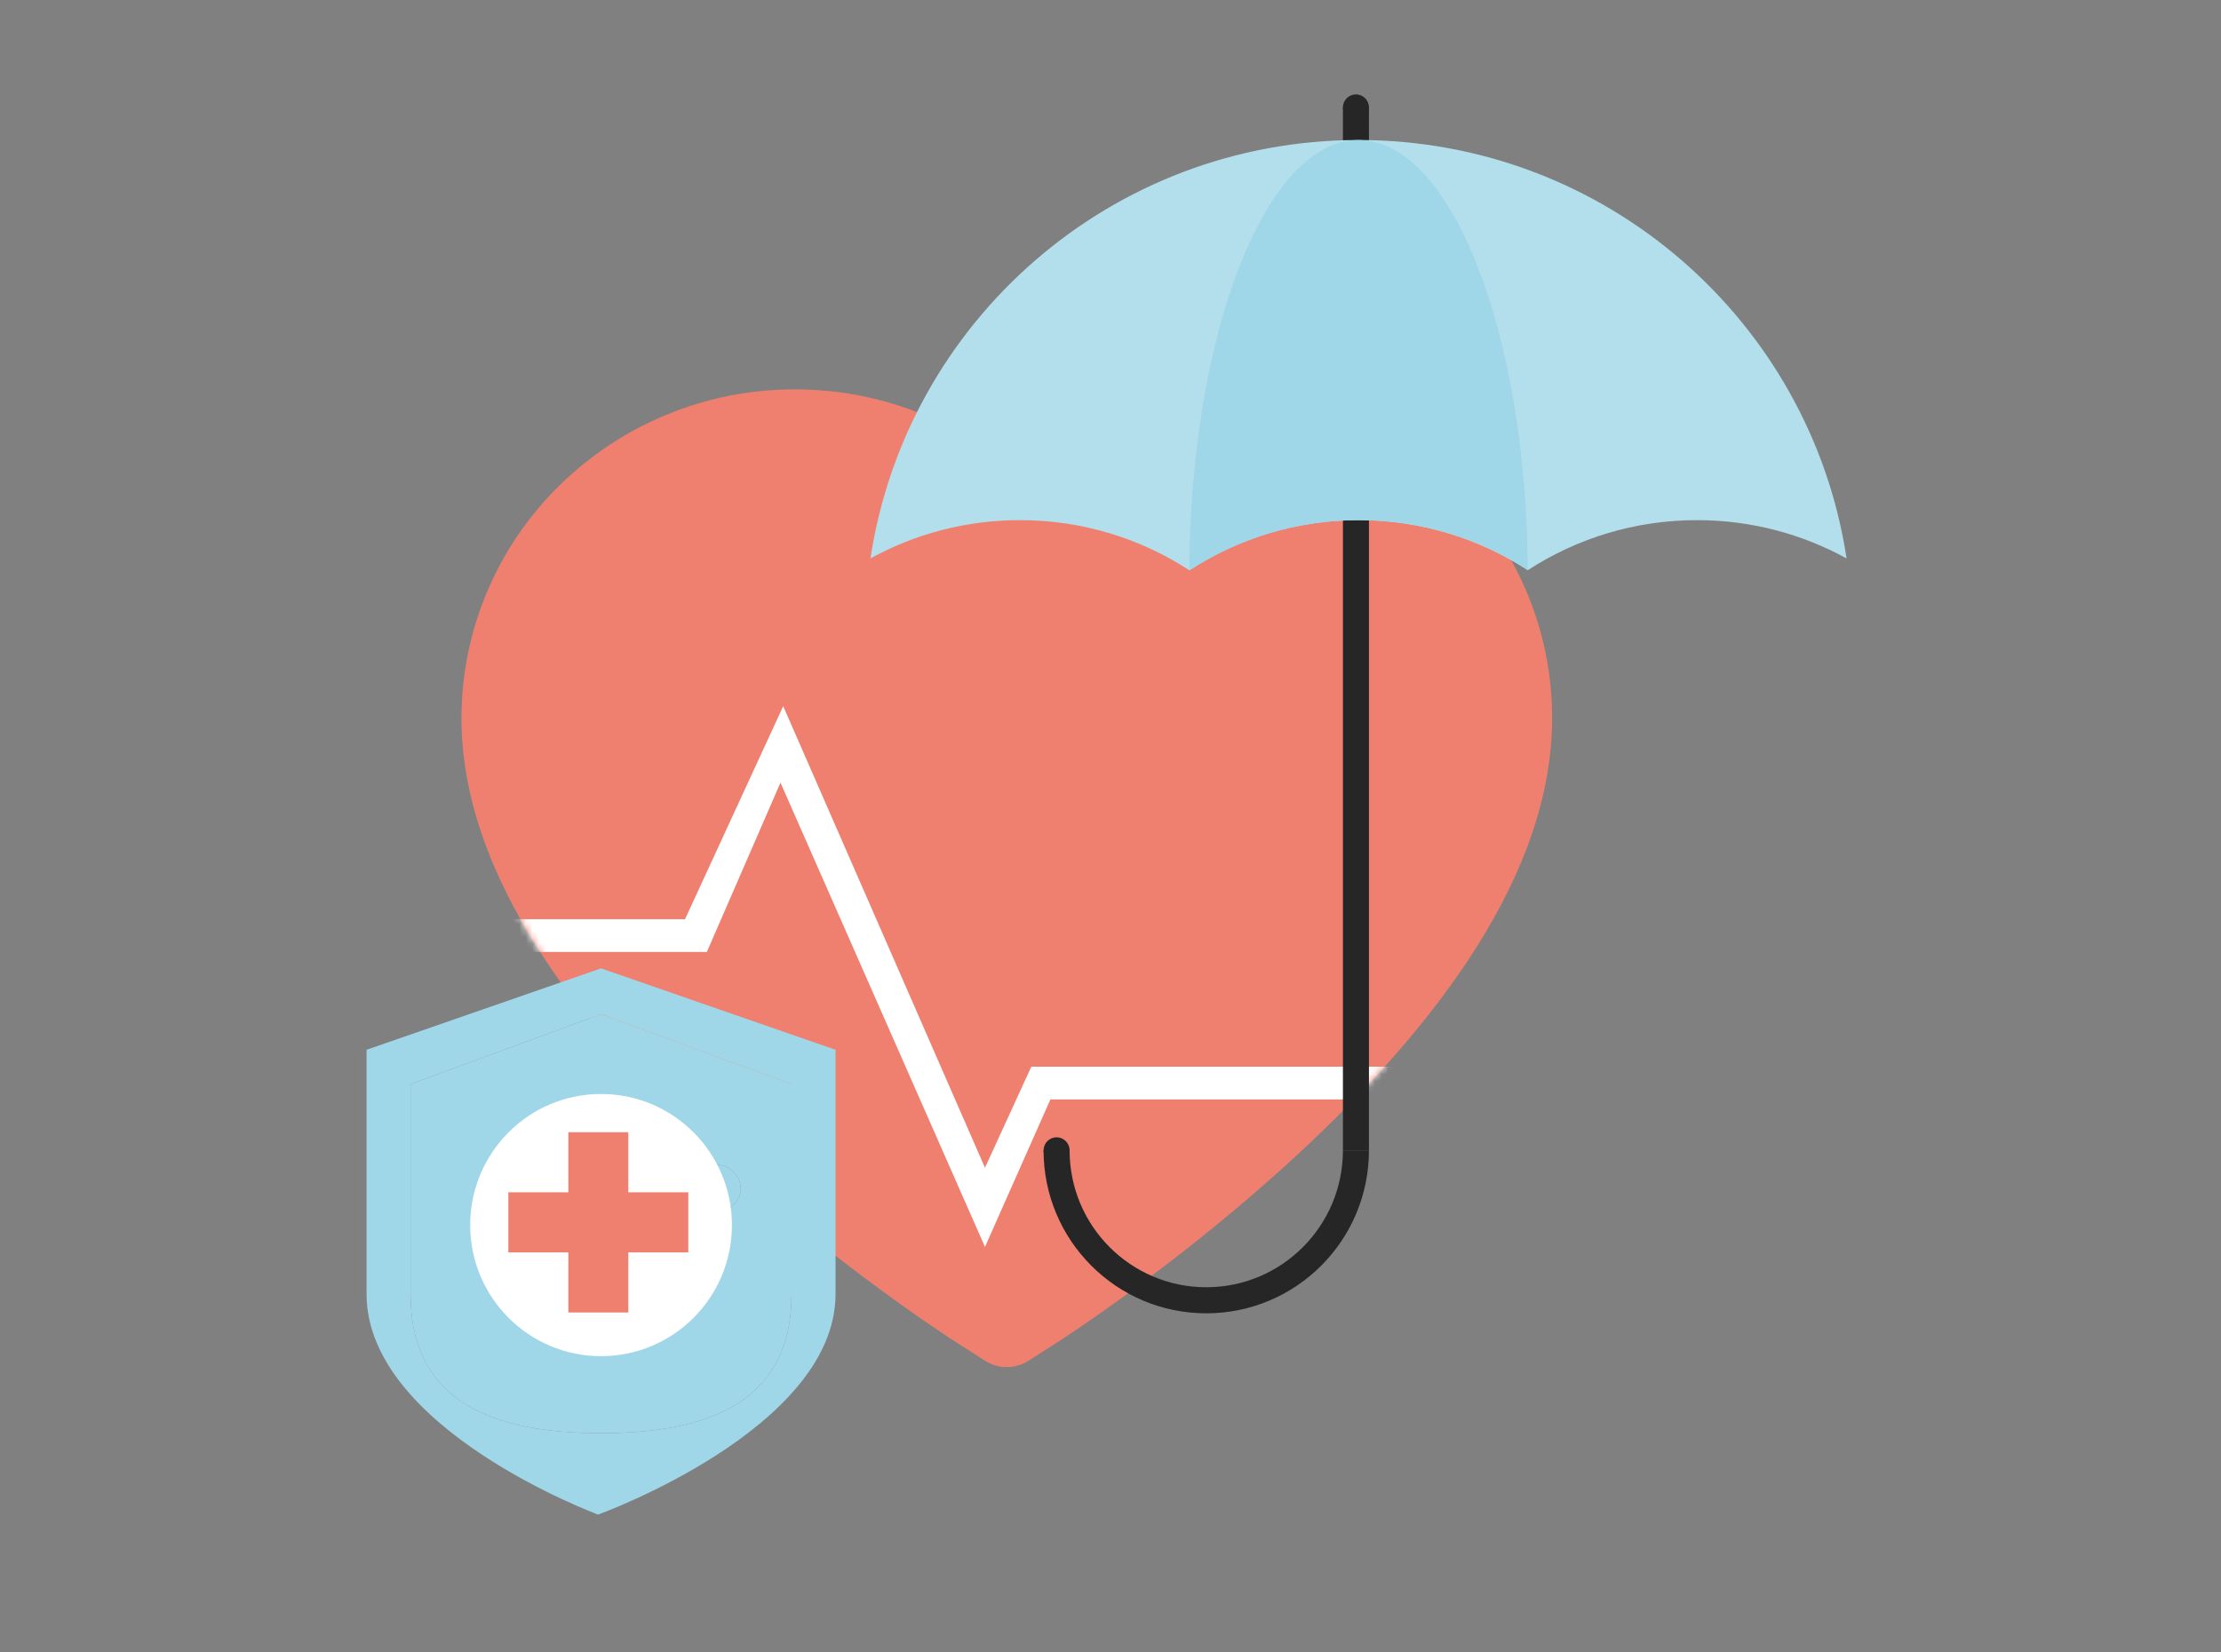 <svg width="340" height="253" viewBox="0 0 340 253" fill="none" xmlns="http://www.w3.org/2000/svg">
<rect x="0" y="0" width="340" height="253" fill="#808080" stroke="none"/>
<path d="M233.562 90.302C230.972 84.298 227.236 78.857 222.566 74.284C217.891 69.698 212.38 66.053 206.332 63.548C200.06 60.94 193.333 59.606 186.542 59.621C177.014 59.621 167.718 62.233 159.64 67.166C157.707 68.346 155.871 69.642 154.132 71.054C152.392 69.642 150.556 68.346 148.624 67.166C140.545 62.233 131.249 59.621 121.722 59.621C114.861 59.621 108.213 60.937 101.932 63.548C95.863 66.063 90.394 69.68 85.698 74.284C81.021 78.852 77.285 84.294 74.701 90.302C72.015 96.55 70.643 103.185 70.643 110.014C70.643 116.456 71.957 123.168 74.566 129.997C76.75 135.704 79.88 141.623 83.881 147.601C90.22 157.06 98.936 166.926 109.759 176.927C127.693 193.506 145.454 204.958 146.208 205.422L150.788 208.362C152.817 209.658 155.426 209.658 157.456 208.362L162.036 205.422C162.79 204.938 180.531 193.506 198.485 176.927C209.308 166.926 218.024 157.06 224.363 147.601C228.363 141.623 231.514 135.704 233.678 129.997C236.287 123.168 237.601 116.456 237.601 110.014C237.621 103.185 236.248 96.55 233.562 90.302Z" fill="#EF806F"/>
<mask id="mask0_313_5636" style="mask-type:alpha" maskUnits="userSpaceOnUse" x="70" y="59" width="168" height="151">
<path d="M233.562 90.302C230.972 84.298 227.236 78.857 222.565 74.284C217.891 69.698 212.38 66.053 206.332 63.548C200.06 60.94 193.333 59.606 186.542 59.621C177.014 59.621 167.718 62.233 159.64 67.166C157.707 68.346 155.871 69.642 154.132 71.054C152.392 69.642 150.556 68.346 148.624 67.166C140.545 62.233 131.249 59.621 121.722 59.621C114.861 59.621 108.213 60.937 101.932 63.548C95.863 66.063 90.394 69.68 85.698 74.284C81.021 78.852 77.285 84.294 74.701 90.302C72.015 96.55 70.643 103.185 70.643 110.014C70.643 116.456 71.957 123.168 74.566 129.997C76.75 135.704 79.88 141.623 83.881 147.601C90.22 157.06 98.936 166.926 109.759 176.927C127.693 193.506 145.454 204.958 146.208 205.422L150.788 208.362C152.817 209.658 155.426 209.658 157.456 208.362L162.036 205.422C162.79 204.938 180.531 193.506 198.485 176.927C209.308 166.926 218.024 157.06 224.363 147.601C228.363 141.623 231.513 135.704 233.678 129.997C236.287 123.168 237.601 116.456 237.601 110.014C237.621 103.185 236.248 96.55 233.562 90.302Z" fill="#EF806F"/>
</mask>
<g mask="url(#mask0_313_5636)">
<path d="M78.156 145.769H108.208L119.478 119.841L150.783 190.934L160.8 168.352H213.392V163.334H157.879L150.783 178.807L119.895 108.131L104.869 140.75H78.156V145.769Z" fill="white"/>
</g>
<rect x="205.58" y="16.452" width="3.985" height="159.694" fill="#262626"/>
<path fill-rule="evenodd" clip-rule="evenodd" d="M209.564 176.147C209.564 189.927 198.414 201.099 184.659 201.099C170.905 201.099 159.755 189.927 159.754 176.147H163.739C163.739 176.147 163.739 176.147 163.739 176.147C163.739 187.723 173.105 197.107 184.659 197.107C196.213 197.107 205.579 187.723 205.579 176.147C205.579 176.147 205.579 176.147 205.579 176.147H209.564V176.068C209.564 176.094 209.564 176.12 209.564 176.147ZM184.79 151.195C184.746 151.194 184.703 151.194 184.659 151.194C184.616 151.194 184.572 151.194 184.529 151.195H184.79Z" fill="#262626"/>
<ellipse cx="161.747" cy="176.146" rx="1.992" ry="1.996" fill="#262626"/>
<ellipse cx="207.572" cy="16.452" rx="1.992" ry="1.996" fill="#262626"/>
<path fill-rule="evenodd" clip-rule="evenodd" d="M282.68 85.509C277.183 49.24 245.826 21.441 207.966 21.441C170.106 21.441 138.748 49.24 133.251 85.509C140.042 81.772 147.846 79.646 156.147 79.646C165.706 79.646 174.605 82.465 182.057 87.315C189.508 82.465 198.407 79.646 207.966 79.646C217.524 79.646 226.424 82.465 233.875 87.315C241.326 82.465 250.225 79.646 259.784 79.646C268.085 79.646 275.889 81.772 282.68 85.509Z" fill="#B3DFEC"/>
<path fill-rule="evenodd" clip-rule="evenodd" d="M208.052 79.646C198.493 79.646 189.594 82.465 182.142 87.315L182.062 87.263C182.27 50.819 193.789 21.441 207.968 21.441C222.147 21.441 233.665 50.817 233.875 87.259C226.441 82.443 217.574 79.646 208.052 79.646Z" fill="#9FD7E8"/>
<path d="M92.011 148.278L56.115 160.746V198.149C56.115 218.809 91.555 231.917 91.555 231.917C91.555 231.917 127.908 218.809 127.908 198.149V160.746L92.011 148.278ZM121.177 198.149C121.177 214.932 108.118 219.449 92.011 219.449C75.905 219.449 62.846 214.932 62.846 198.149V166.006L92.011 155.291L121.177 166.006V198.149Z" fill="#9FD7E8"/>
<path d="M79.524 188.321C79.212 187.995 78.842 187.735 78.433 187.559C78.025 187.382 77.587 187.291 77.145 187.291C76.703 187.291 76.265 187.382 75.857 187.559C75.449 187.735 75.078 187.995 74.766 188.321C74.453 188.646 74.204 189.032 74.035 189.458C73.865 189.883 73.778 190.339 73.778 190.8C73.778 191.261 73.865 191.717 74.035 192.142C74.204 192.568 74.453 192.954 74.766 193.279L87.059 206.088C87.354 206.396 87.704 206.64 88.09 206.807C88.476 206.973 88.889 207.059 89.307 207.059C89.725 207.059 90.138 206.973 90.524 206.807C90.91 206.64 91.26 206.396 91.555 206.088L112.448 184.318C112.743 184.01 112.978 183.645 113.138 183.243C113.298 182.841 113.38 182.41 113.38 181.975C113.38 181.54 113.298 181.109 113.138 180.707C112.978 180.305 112.743 179.94 112.448 179.632L112.186 179.36C111.891 179.052 111.541 178.807 111.155 178.641C110.769 178.474 110.356 178.388 109.938 178.388C109.52 178.388 109.107 178.474 108.721 178.641C108.335 178.807 107.985 179.052 107.69 179.36L89.302 198.51L84.413 193.415L79.524 188.321Z" fill="#9FD7E8"/>
<path fill-rule="evenodd" clip-rule="evenodd" d="M121.177 198.149C121.177 214.932 108.118 219.449 92.011 219.449C75.905 219.449 62.846 214.932 62.846 198.149V166.006L92.011 155.291L121.177 166.006V198.149ZM78.433 187.559C78.842 187.735 79.212 187.995 79.524 188.321L84.413 193.415L89.302 198.51L107.69 179.36C107.985 179.052 108.335 178.807 108.721 178.641C109.107 178.474 109.52 178.388 109.938 178.388C110.356 178.388 110.769 178.474 111.155 178.641C111.541 178.807 111.891 179.052 112.186 179.36L112.448 179.632C112.743 179.94 112.978 180.305 113.138 180.707C113.298 181.109 113.38 181.54 113.38 181.975C113.38 182.41 113.298 182.841 113.138 183.243C112.978 183.645 112.743 184.01 112.448 184.318L91.555 206.088C91.26 206.396 90.91 206.64 90.524 206.807C90.138 206.973 89.725 207.059 89.307 207.059C88.889 207.059 88.476 206.973 88.09 206.807C87.704 206.64 87.354 206.396 87.059 206.088L74.766 193.279C74.453 192.954 74.204 192.568 74.035 192.142C73.865 191.717 73.778 191.261 73.778 190.8C73.778 190.339 73.865 189.883 74.035 189.458C74.204 189.032 74.453 188.646 74.766 188.321C75.078 187.995 75.449 187.735 75.857 187.559C76.265 187.382 76.703 187.291 77.145 187.291C77.587 187.291 78.025 187.382 78.433 187.559Z" fill="#9FD7E8"/>
<ellipse cx="92.012" cy="187.588" rx="20.035" ry="20.073" fill="white"/>
<rect x="77.82" y="182.57" width="27.548" height="9.2" fill="#EF806F"/>
<rect x="87.002" y="200.971" width="27.601" height="9.183" transform="rotate(-90 87.002 200.971)" fill="#EF806F"/>
</svg>
